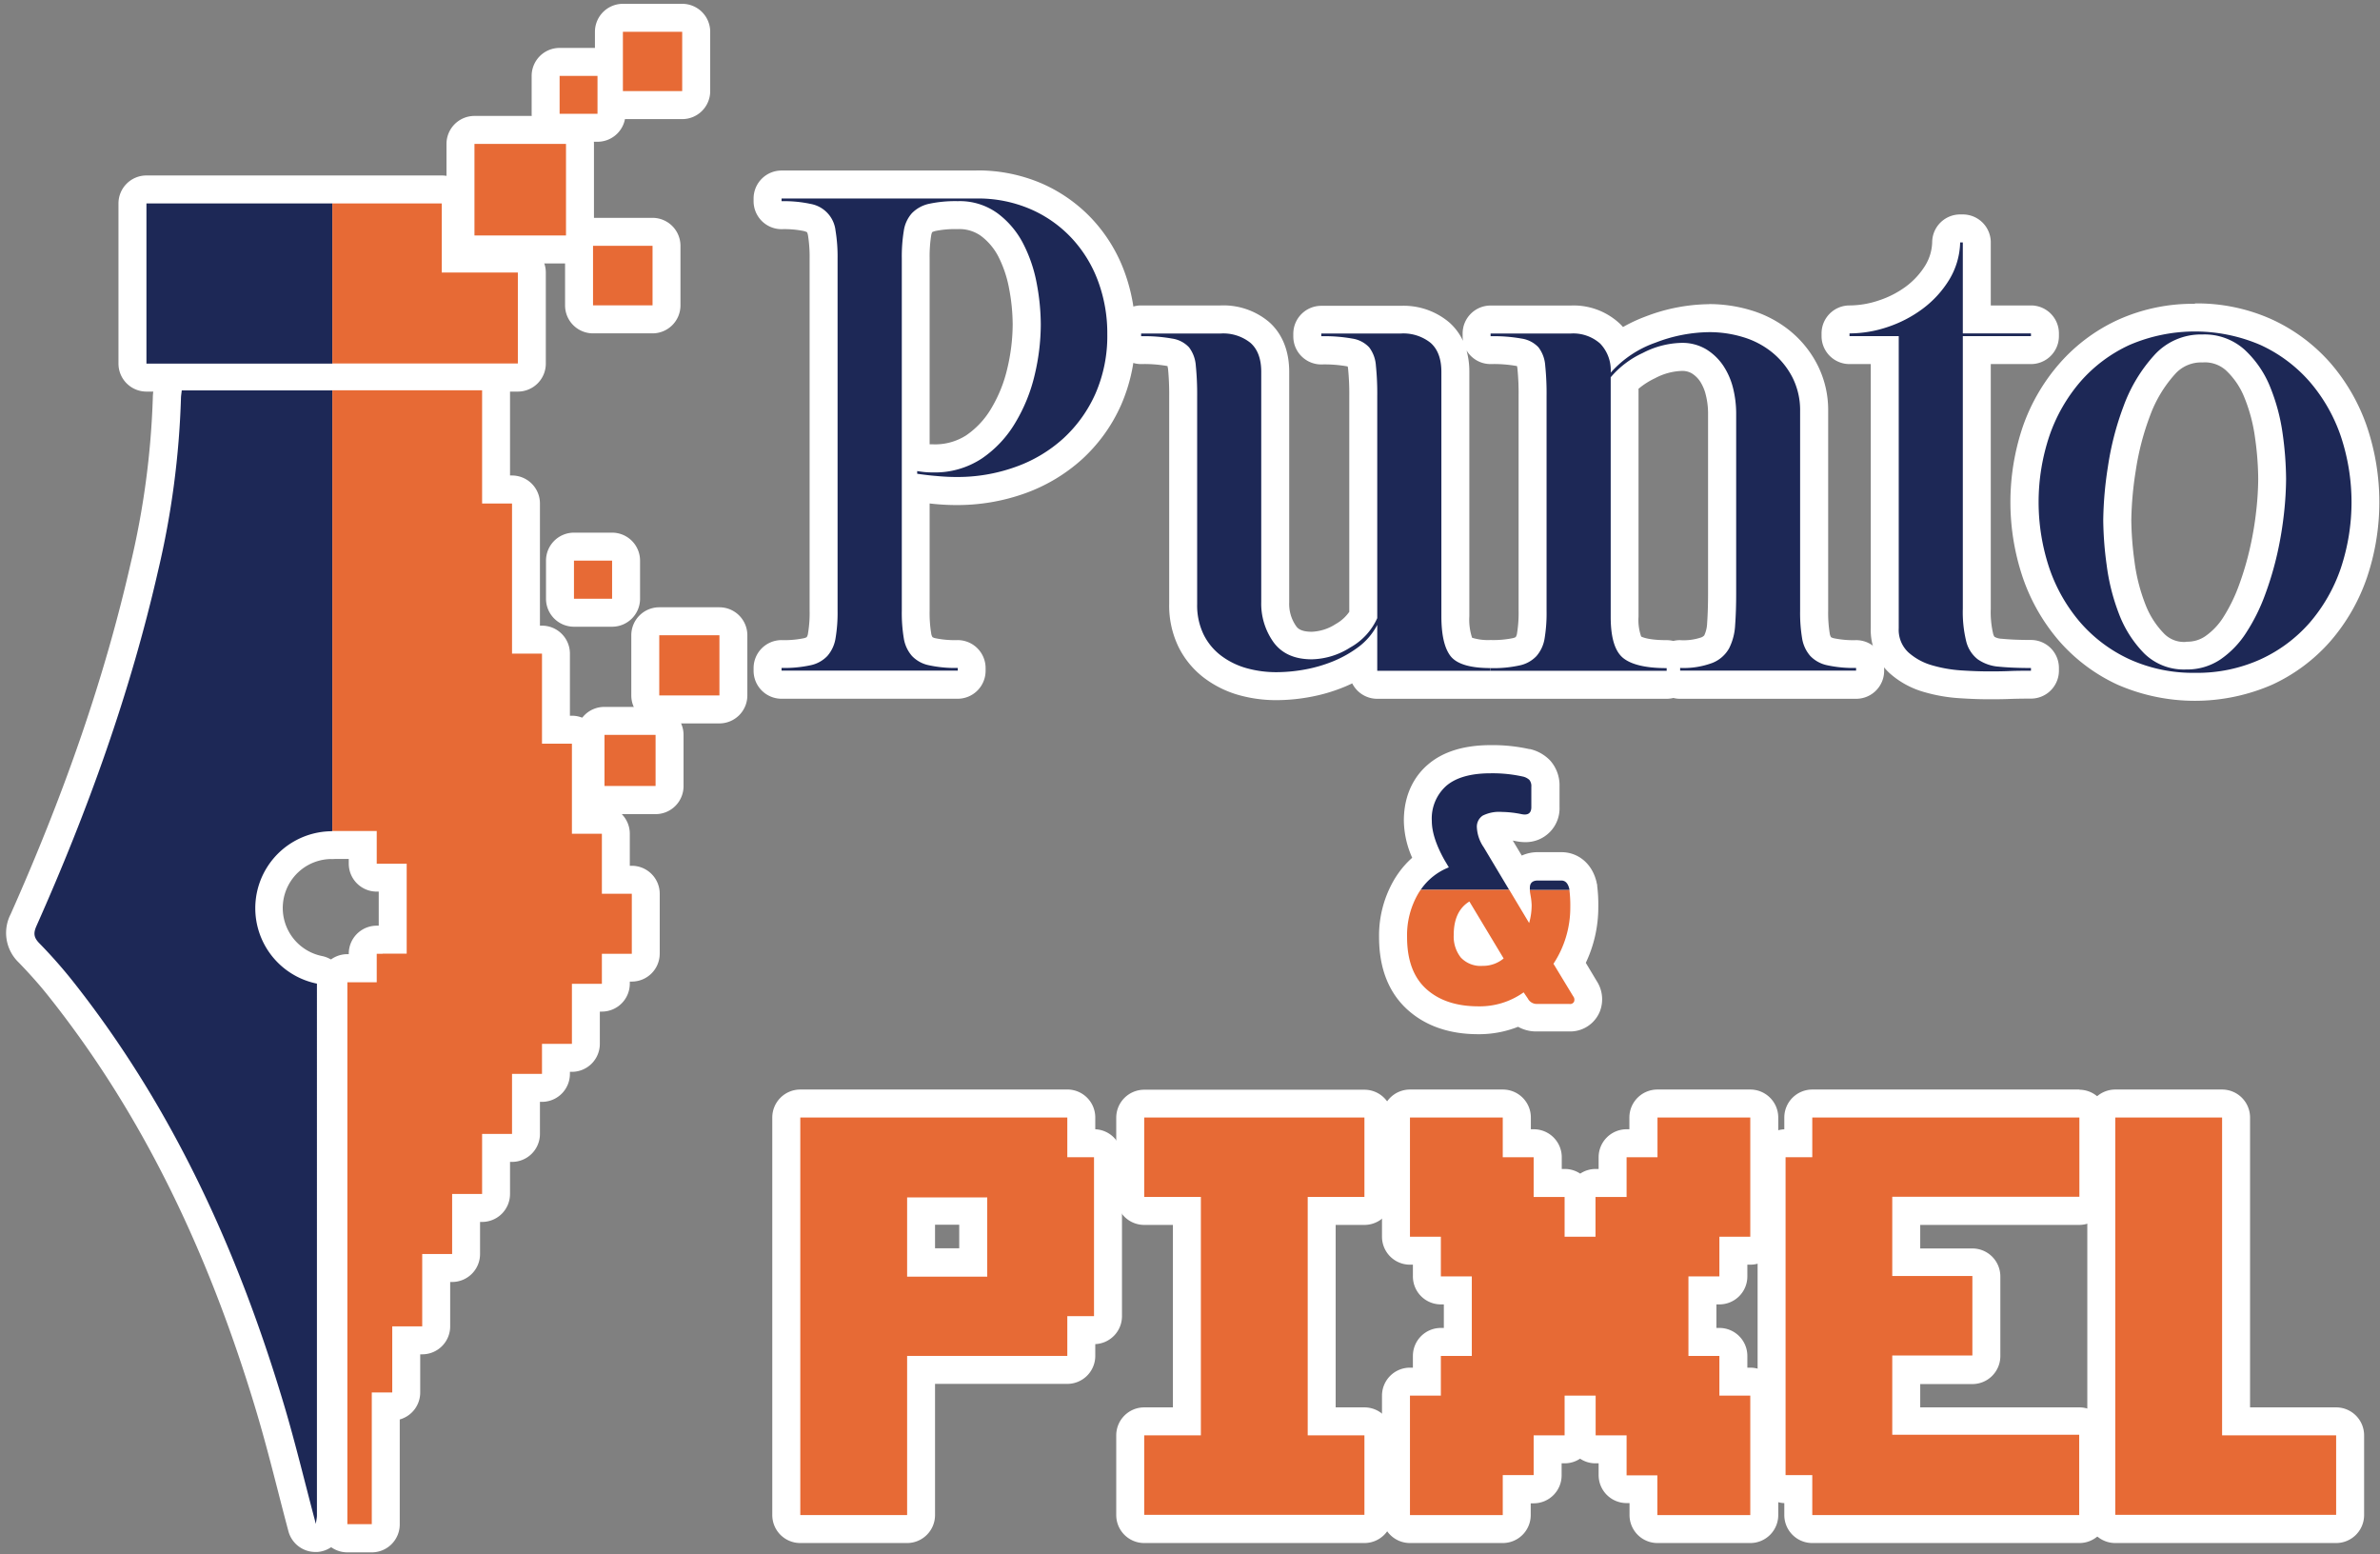 <svg xmlns="http://www.w3.org/2000/svg" viewBox="0 0 510.65 333.39"><rect x="0" y="0" width="510.65" height="333.39" fill="#808080" stroke="none"/><defs><style>.cls-1{fill:#fff;}.cls-2{fill:#1d2856;}.cls-3{fill:#e76a35;}.cls-4{fill:none;}</style></defs><title>Logo</title><g id="Capa_4" data-name="Capa 4"><path class="cls-1" d="M67.71,329.91a3,3,0,0,1-2.89-2.23c-.76-2.83-1.48-5.62-2.19-8.39-1.54-6-3-11.62-4.68-17.26-10.74-35.93-25.42-65.32-44.86-89.84a102.71,102.71,0,0,0-6.88-7.82,5.8,5.8,0,0,1-1.15-7.05C17,170.51,25.46,145.76,31,121.66a180.77,180.77,0,0,0,4.82-36.37A12.67,12.67,0,0,1,35.9,84c0-.17.05-.36.07-.56a3,3,0,0,1,3-2.67H71.31a3,3,0,0,1,3,3v94.53a3,3,0,0,1-3,3h-.16A13.51,13.51,0,0,0,68.54,208,3,3,0,0,1,71,211q0,41.14,0,82.28v31.88a9.62,9.62,0,0,1-.15,1.46c0,.2-.07.44-.11.73a3,3,0,0,1-2.78,2.59Z"/><path class="cls-1" d="M71.31,83.74v94.53h-.1A16.51,16.51,0,0,0,68,211q0,57.09,0,114.16c0,.46-.12.91-.23,1.79-2.37-8.88-4.39-17.38-6.89-25.74-9.85-32.91-23.9-63.75-45.39-90.85a105.71,105.71,0,0,0-7.08-8c-1.22-1.26-1.25-2.2-.56-3.74,11-24.62,20.08-49.89,26.09-76.22a184.84,184.84,0,0,0,4.89-37c0-.47.1-.94.17-1.61H71.31m0-6H39a6,6,0,0,0-6,5.33c0,.19,0,.35-.06.5a12.12,12.12,0,0,0-.15,1.65A177.68,177.68,0,0,1,28,121c-5.46,23.92-13.87,48.49-25.72,75.11a8.78,8.78,0,0,0,1.74,10.36c2.4,2.48,4.65,5,6.68,7.59,19.2,24.22,33.7,53.28,44.34,88.84,1.67,5.59,3.12,11.2,4.65,17.15.7,2.74,1.43,5.57,2.19,8.41a6,6,0,0,0,5.79,4.46h.39a6,6,0,0,0,5.56-5.2c0-.25.07-.47.1-.65a11.23,11.23,0,0,0,.19-1.93V292.45q0-40.74,0-81.49a6,6,0,0,0-4.82-5.88,10.51,10.51,0,0,1,2-20.81h.22a6,6,0,0,0,6-6V83.74a6,6,0,0,0-6-6Z"/><path class="cls-1" d="M74.53,330a3,3,0,0,1-3-3V210.71a3,3,0,0,1,3-3h3.3V204.6a3,3,0,0,1,3-3h.84l.42,0h2.17V188.29H80.83a3,3,0,0,1-3-3v-4H71.31a3,3,0,0,1-3-3V83.72a3,3,0,0,1,3-3h32.13a3,3,0,0,1,3,3V105h3.42a3,3,0,0,1,3,3v29.2h3.43a3,3,0,0,1,3,3v16.32h3.42a3,3,0,0,1,3,3v16.32h3.43a3,3,0,0,1,3,3v9.87h3.42a3,3,0,0,1,3,3V204.6a3,3,0,0,1-3,3h-3.42V211a3,3,0,0,1-3,3h-3.43v9.88a3,3,0,0,1-3,3h-3.42v3.44a3,3,0,0,1-3,3h-3.43v9.88a3,3,0,0,1-3,3h-3.42v9.88a3,3,0,0,1-3,3H100V269a3,3,0,0,1-3,3H93.59v12.52a3,3,0,0,1-3,3H87.16V298.7a3,3,0,0,1-3,3H82.77V327a3,3,0,0,1-3,3Z"/><path class="cls-1" d="M103.44,83.72V108h6.42v32.2h6.43v19.32h6.42v19.32h6.43v12.87h6.42V204.6h-6.42V211h-6.43v12.88h-6.42v6.44h-6.43v12.88h-6.42v12.88H97V269H90.59v15.52H84.16v14.19H79.77V327H74.53V210.71h6.3V204.6h1.26v0h5.17V185.29H80.83v-4.55h0v-2.48H71.31V83.72h32.13m0-6H71.31a6,6,0,0,0-6,6v94.54a6,6,0,0,0,6,6h3.52v1a6,6,0,0,0,6,6h.43v7.31h-.43a6,6,0,0,0-6,6v.11h-.3a6,6,0,0,0-6,6V327a6,6,0,0,0,6,6h5.24a6,6,0,0,0,6-6V304.49a6,6,0,0,0,4.39-5.78v-8.19h.43a6,6,0,0,0,6-6V275H97a6,6,0,0,0,6-6v-6.88h.43a6,6,0,0,0,6-6v-6.88h.42a6,6,0,0,0,6-6v-6.88h.43a6,6,0,0,0,6-6v-.44h.42a6,6,0,0,0,6-6V217h.43a6,6,0,0,0,6-6v-.44h.42a6,6,0,0,0,6-6V191.72a6,6,0,0,0-6-6h-.42v-6.87a6,6,0,0,0-6-6h-.43V159.53a6,6,0,0,0-6-6h-.42V140.21a6,6,0,0,0-6-6h-.43V108a6,6,0,0,0-6-6h-.42V83.72a6,6,0,0,0-6-6Z"/><path class="cls-1" d="M71.31,81H31.42a3,3,0,0,1-3-3V43.64a3,3,0,0,1,3-3H94.78a3,3,0,0,1,3,3V55.46h13.33a3,3,0,0,1,3,3V78a3,3,0,0,1-3,3Z"/><path class="cls-1" d="M94.78,43.64V58.46h16.33V78H31.42V43.64H94.78m0-6H31.42a6,6,0,0,0-6,6V78a6,6,0,0,0,6,6h79.69a6,6,0,0,0,6-6V58.46a6,6,0,0,0-6-6H100.78V43.64a6,6,0,0,0-6-6Z"/><rect class="cls-1" x="98.8" y="27.87" width="25.64" height="25.64" rx="3"/><path class="cls-1" d="M121.44,30.87V50.51H101.8V30.87h19.64m0-6H101.8a6,6,0,0,0-6,6V50.51a6,6,0,0,0,6,6h19.64a6,6,0,0,0,6-6V30.87a6,6,0,0,0-6-6Z"/><rect class="cls-1" x="124.24" y="49.73" width="18.77" height="18.77" rx="3"/><path class="cls-1" d="M140,52.73V65.51H127.24V52.73H140m0-6H127.24a6,6,0,0,0-6,6V65.51a6,6,0,0,0,6,6H140a6,6,0,0,0,6-6V52.73a6,6,0,0,0-6-6Z"/><rect class="cls-1" x="126.7" y="154.64" width="16.96" height="16.96" rx="3"/><path class="cls-1" d="M140.66,157.64v11h-11v-11h11m0-6h-11a6,6,0,0,0-6,6v11a6,6,0,0,0,6,6h11a6,6,0,0,0,6-6v-11a6,6,0,0,0-6-6Z"/><rect class="cls-1" x="138.45" y="133.27" width="18.91" height="18.91" rx="3"/><path class="cls-1" d="M154.35,136.27v12.91h-12.9V136.27h12.9m0-6h-12.9a6,6,0,0,0-6,6v12.91a6,6,0,0,0,6,6h12.9a6,6,0,0,0,6-6V136.27a6,6,0,0,0-6-6Z"/><rect class="cls-1" x="120.15" y="117.26" width="14.18" height="14.18" rx="3"/><path class="cls-1" d="M131.33,120.26v8.18h-8.18v-8.18h8.18m0-6h-8.18a6,6,0,0,0-6,6v8.18a6,6,0,0,0,6,6h8.18a6,6,0,0,0,6-6v-8.18a6,6,0,0,0-6-6Z"/><rect class="cls-1" x="130.65" y="3.82" width="18.72" height="18.72" rx="3"/><path class="cls-1" d="M146.38,6.82V19.55H133.65V6.82h12.73m0-6H133.65a6,6,0,0,0-6,6V19.55a6,6,0,0,0,6,6h12.73a6,6,0,0,0,6-6V6.82a6,6,0,0,0-6-6Z"/><rect class="cls-1" x="117.07" y="13.28" width="14.13" height="14.13" rx="3"/><path class="cls-1" d="M128.2,16.28v8.13h-8.13V16.28h8.13m0-6h-8.13a6,6,0,0,0-6,6v8.13a6,6,0,0,0,6,6h8.13a6,6,0,0,0,6-6V16.28a6,6,0,0,0-6-6Z"/><path class="cls-1" d="M317.16,218.89c-5.45,0-9.88-1.51-13.17-4.51s-5.1-7.55-5.1-13.34a20.77,20.77,0,0,1,2.83-10.91c.2-.32.41-.64.63-.95a16.17,16.17,0,0,1,4.37-4.32,19.34,19.34,0,0,1-2.51-8.76,12.27,12.27,0,0,1,4.21-9.85c2.64-2.24,6.49-3.37,11.43-3.37a33.14,33.14,0,0,1,7.54.77,6,6,0,0,1,3,1.61,5,5,0,0,1,1.21,3.52v4.35a4.31,4.31,0,0,1-4.41,4.6,7,7,0,0,1-1.25-.13,18.86,18.86,0,0,0-3.7-.43,7.38,7.38,0,0,0-2.31.26.41.41,0,0,0,0,.12,5.24,5.24,0,0,0,1,2.61l4.84,8.06a4.56,4.56,0,0,1,4.21-2.34h5c.87,0,3.77.3,4.65,4.13a1.29,1.29,0,0,1,0,.19l0,.24a29.3,29.3,0,0,1,.22,4.12,24.94,24.94,0,0,1-3.11,12.18l3.21,5.35a4.14,4.14,0,0,1,.45,3.85,3.88,3.88,0,0,1-3.76,2.4h-7a5,5,0,0,1-3.63-1.5A19.5,19.5,0,0,1,317.16,218.89Z"/><path class="cls-1" d="M319.85,165.88a29.79,29.79,0,0,1,6.84.69,3,3,0,0,1,1.45.73,2.13,2.13,0,0,1,.42,1.48v4.35c0,1.07-.47,1.6-1.41,1.6a3.47,3.47,0,0,1-.67-.08,22.28,22.28,0,0,0-4.28-.48,7.85,7.85,0,0,0-4.07.79,2.84,2.84,0,0,0-1.25,2.59,8.18,8.18,0,0,0,1.47,4.21l5.47,9.13,4.27,7.13a14.18,14.18,0,0,0,.54-3.77,12.89,12.89,0,0,0-.21-2c-.09-.55-.15-1-.18-1.34a4.54,4.54,0,0,1,0-.47c0-1,.58-1.54,1.73-1.54h5c.88,0,1.45.6,1.73,1.8a1.36,1.36,0,0,1,0,.21,27.23,27.23,0,0,1,.19,3.67,21.89,21.89,0,0,1-3.61,12.18l4.16,6.94a1.19,1.19,0,0,1,.21,1.14.92.92,0,0,1-1,.52h-7a2.14,2.14,0,0,1-1.93-1.17l-.9-1.32a16.2,16.2,0,0,1-9.74,3q-7.05,0-11.16-3.73T301.89,201a17.7,17.7,0,0,1,2.4-9.35c.17-.28.34-.54.52-.8a13.13,13.13,0,0,1,6.05-4.83l-.95-1.6q-2.7-4.83-2.7-8.36a9.36,9.36,0,0,1,3.14-7.56q3.15-2.65,9.5-2.66m0-6c-5.67,0-10.17,1.37-13.37,4.08-2.4,2-5.27,5.79-5.27,12.14A20.1,20.1,0,0,0,303,184a19.38,19.38,0,0,0-3.1,3.51c-.2.29-.46.68-.72,1.11A23.71,23.71,0,0,0,295.89,201c0,6.67,2.05,11.91,6.08,15.57,3.87,3.51,9,5.28,15.19,5.28a22.86,22.86,0,0,0,8.56-1.59,8,8,0,0,0,4,1h7a6.87,6.87,0,0,0,6.54-4.28,7.18,7.18,0,0,0-.68-6.55l-2.33-3.89a27.84,27.84,0,0,0,2.68-12.06,32.72,32.72,0,0,0-.24-4.47c0-.15,0-.28-.05-.39s-.05-.24-.08-.36c-.9-3.92-3.87-6.46-7.57-6.46h-5a8.33,8.33,0,0,0-3.48.73l-1.93-3.22.78.15a9.91,9.91,0,0,0,1.84.19,7.26,7.26,0,0,0,7.41-7.6v-4.35a8,8,0,0,0-2-5.55,8.72,8.72,0,0,0-4.32-2.46l-.16,0a36.28,36.28,0,0,0-8.23-.85Z"/><path class="cls-1" d="M167.69,146.9a3,3,0,0,1-3-3v-.58a3,3,0,0,1,3-3,24.28,24.28,0,0,0,5.5-.49,4.07,4.07,0,0,0,2.11-1.12,4.62,4.62,0,0,0,1-2.31,29.94,29.94,0,0,0,.39-5.39V55.45a31.32,31.32,0,0,0-.39-5.47,4.28,4.28,0,0,0-1-2.23,4.36,4.36,0,0,0-2.16-1.11,24.41,24.41,0,0,0-5.5-.49,3,3,0,0,1-3-3v-.58a3,3,0,0,1,3-3h41.83a31.51,31.51,0,0,1,12.71,2.5A29.57,29.57,0,0,1,232,48.91a30.63,30.63,0,0,1,6.34,10.26,35.07,35.07,0,0,1,2.23,12.5,34,34,0,0,1-2.8,14,31.85,31.85,0,0,1-7.59,10.61A33.55,33.55,0,0,1,219,103a40,40,0,0,1-13.77,2.35,43.58,43.58,0,0,1-4.49-.23c-1.49-.15-2.91-.32-4.23-.51V131a31,31,0,0,0,.38,5.39,4.63,4.63,0,0,0,1,2.3,4,4,0,0,0,2.11,1.13,24.28,24.28,0,0,0,5.5.49,3,3,0,0,1,3,3v.58a3,3,0,0,1-3,3Zm29.1-48.85a2.89,2.89,0,0,1,.5,0c.49.09,1,.15,1.43.19s.89.06,1.4.06A15.27,15.27,0,0,0,209,95.9a21.38,21.38,0,0,0,6.28-6.74,32.35,32.35,0,0,0,3.78-9.42,44.64,44.64,0,0,0,1.23-10.1,45.49,45.49,0,0,0-.82-8.28,27.93,27.93,0,0,0-2.61-7.71,15.72,15.72,0,0,0-4.64-5.49,10.82,10.82,0,0,0-6.74-2,24.41,24.41,0,0,0-5.5.49,4.44,4.44,0,0,0-2.17,1.11,4.36,4.36,0,0,0-1,2.23,32.48,32.48,0,0,0-.38,5.47V98.07Z"/><path class="cls-1" d="M209.52,42.57A28.38,28.38,0,0,1,221,44.82,26.47,26.47,0,0,1,229.86,51a27.42,27.42,0,0,1,5.72,9.26,32.06,32.06,0,0,1,2,11.44,30.8,30.8,0,0,1-2.54,12.74A29,29,0,0,1,228.2,94a30.35,30.35,0,0,1-10.28,6.15,36.74,36.74,0,0,1-12.74,2.17q-2,0-4.2-.21c-1.44-.15-2.84-.32-4.19-.51v-.58c.58.1,1.13.17,1.66.22s1.09.07,1.67.07a18.26,18.26,0,0,0,10.56-3,24.08,24.08,0,0,0,7.17-7.67A35.55,35.55,0,0,0,222,80.42a47.22,47.22,0,0,0,1.31-10.78,47.88,47.88,0,0,0-.87-8.83,30.85,30.85,0,0,0-2.9-8.54,18.83,18.83,0,0,0-5.5-6.51,13.79,13.79,0,0,0-8.54-2.61,27,27,0,0,0-6.22.58,7.34,7.34,0,0,0-3.62,2,7.24,7.24,0,0,0-1.74,3.77,34.44,34.44,0,0,0-.43,6V131a33.19,33.19,0,0,0,.43,5.94,7.56,7.56,0,0,0,1.74,3.76,7,7,0,0,0,3.62,2,26.42,26.42,0,0,0,6.22.58v.58H167.69v-.58a26.51,26.51,0,0,0,6.23-.58,7,7,0,0,0,3.61-2,7.56,7.56,0,0,0,1.74-3.76,33.07,33.07,0,0,0,.44-5.94V55.46a34.32,34.32,0,0,0-.44-6,6.53,6.53,0,0,0-5.35-5.72,27.06,27.06,0,0,0-6.23-.58v-.58h41.83m0-6H167.69a6,6,0,0,0-6,6v.58a6,6,0,0,0,6,6,20.78,20.78,0,0,1,4.77.4,2.83,2.83,0,0,1,.7.26,3,3,0,0,1,.21.71,29.25,29.25,0,0,1,.34,4.94V131a25.82,25.82,0,0,1-.34,4.83,1.82,1.82,0,0,1-.29.85h0a2.17,2.17,0,0,1-.62.23,20.78,20.78,0,0,1-4.77.4,6,6,0,0,0-6,6v.58a6,6,0,0,0,6,6h37.78a6,6,0,0,0,6-6v-.58a6,6,0,0,0-6-6,20.59,20.59,0,0,1-4.76-.4,2,2,0,0,1-.64-.24h0a2.1,2.1,0,0,1-.28-.84,27.1,27.1,0,0,1-.33-4.83V108l.93.1c1.64.16,3.25.24,4.79.24a43,43,0,0,0,14.8-2.53,36.67,36.67,0,0,0,12.27-7.37,35,35,0,0,0,8.3-11.59,36.9,36.9,0,0,0,3.06-15.19,38.26,38.26,0,0,0-2.42-13.56,33.45,33.45,0,0,0-7-11.26,32.83,32.83,0,0,0-10.78-7.53,34.65,34.65,0,0,0-13.92-2.75ZM200,49.8a3.22,3.22,0,0,1,.7-.25,20.78,20.78,0,0,1,4.77-.4,7.94,7.94,0,0,1,4.94,1.41A13,13,0,0,1,214.19,55a25.19,25.19,0,0,1,2.32,6.89,42,42,0,0,1,.77,7.72,41.56,41.56,0,0,1-1.15,9.42,29.64,29.64,0,0,1-3.43,8.55,18.16,18.16,0,0,1-5.4,5.81,12.36,12.36,0,0,1-7.18,1.92h-.66V55.46a29.41,29.41,0,0,1,.33-4.94,2.94,2.94,0,0,1,.21-.72Z"/><path class="cls-1" d="M273.94,147.19a26.41,26.41,0,0,1-7.34-1,19.28,19.28,0,0,1-6.42-3.17,15.9,15.9,0,0,1-4.63-5.61,17.39,17.39,0,0,1-1.69-7.85V85a57.77,57.77,0,0,0-.27-6.24,4.4,4.4,0,0,0-.77-2.32,3.54,3.54,0,0,0-1.93-.87,31.37,31.37,0,0,0-6-.45,3,3,0,0,1-3-3v-.58a3,3,0,0,1,3-3h17.08a12.28,12.28,0,0,1,8.35,2.77c2.21,1.94,3.34,4.8,3.34,8.48v49.36a11.18,11.18,0,0,0,2.08,6.9c.77,1,2.2,2.41,5.77,2.41a13,13,0,0,0,6.7-2.11A10.89,10.89,0,0,0,292.5,132V85a57.51,57.51,0,0,0-.27-6.24,4.34,4.34,0,0,0-.76-2.32,3.54,3.54,0,0,0-1.93-.87,31.37,31.37,0,0,0-6.05-.45,3,3,0,0,1-3-3v-.58a3,3,0,0,1,3-3h17.08a12.26,12.26,0,0,1,8.34,2.77c2.22,1.94,3.35,4.8,3.35,8.48v52.4c0,4.38.85,6.1,1.36,6.74.27.33,1.49,1.41,6.2,1.41a24.28,24.28,0,0,0,5.5-.49,4.16,4.16,0,0,0,2.11-1.12,4.66,4.66,0,0,0,1-2.31,30.08,30.08,0,0,0,.38-5.39V85a57.77,57.77,0,0,0-.27-6.24,4.34,4.34,0,0,0-.76-2.32,3.54,3.54,0,0,0-1.93-.87,31.37,31.37,0,0,0-6.05-.45,3,3,0,0,1-3-3v-.58a3,3,0,0,1,3-3h17.23a11.6,11.6,0,0,1,8.38,3,9.54,9.54,0,0,1,2,2.7,28.24,28.24,0,0,1,6.77-3.57,35.88,35.88,0,0,1,12.56-2.44,27.92,27.92,0,0,1,8.19,1.22,21.35,21.35,0,0,1,7.23,3.79,19.78,19.78,0,0,1,5.11,6.3,18.33,18.33,0,0,1,2,8.63V131a30.83,30.83,0,0,0,.38,5.38,4.67,4.67,0,0,0,1,2.31,4.09,4.09,0,0,0,2.11,1.13,24.28,24.28,0,0,0,5.5.49,3,3,0,0,1,3,3v.58a3,3,0,0,1-3,3H360.49a3.05,3.05,0,0,1-1.44-.37,3.09,3.09,0,0,1-1.45.37H295.5a3,3,0,0,1-3-3v-2.16a28.17,28.17,0,0,1-5.18,2.83,33.29,33.29,0,0,1-6.77,2A37,37,0,0,1,273.94,147.19Zm74.65-14.87c0,4.72,1.09,6.11,1.56,6.5.69.56,2.58,1.5,7.45,1.5a3,3,0,0,1,1.45.37,2.94,2.94,0,0,1,1.44-.37,14.62,14.62,0,0,0,5.74-.83,4.18,4.18,0,0,0,2.11-1.78,9.44,9.44,0,0,0,1-3.8c.14-1.91.21-4.1.21-6.51V88.6a19.25,19.25,0,0,0-.57-4.57,12.2,12.2,0,0,0-1.68-3.9,8.85,8.85,0,0,0-2.76-2.65,6.92,6.92,0,0,0-3.72-.93,16.11,16.11,0,0,0-7,1.86,18.2,18.2,0,0,0-5.2,3.65Z"/><path class="cls-1" d="M366.72,71.23A24.66,24.66,0,0,1,374,72.32a18.12,18.12,0,0,1,6.22,3.26,16.88,16.88,0,0,1,4.35,5.35,15.54,15.54,0,0,1,1.66,7.24V131a33.19,33.19,0,0,0,.43,5.94,7.56,7.56,0,0,0,1.74,3.76,7,7,0,0,0,3.62,2,26.42,26.42,0,0,0,6.22.58v.58H360.49v-.58a17.61,17.61,0,0,0,6.95-1.09,7.11,7.11,0,0,0,3.55-3.11,12.39,12.39,0,0,0,1.3-5q.22-3,.22-6.73V88.6a22.56,22.56,0,0,0-.65-5.28,15.42,15.42,0,0,0-2.1-4.85,11.91,11.91,0,0,0-3.69-3.55,10,10,0,0,0-5.29-1.37,18.89,18.89,0,0,0-8.32,2.17,19.93,19.93,0,0,0-6.87,5.21v51.39q0,6.66,2.67,8.83c1.79,1.44,4.9,2.17,9.34,2.17v.58H295.5v-9.85a14,14,0,0,1-3.9,4.64,24.62,24.62,0,0,1-5.43,3.11,30.29,30.29,0,0,1-6.16,1.81,34.45,34.45,0,0,1-6.07.58,23.62,23.62,0,0,1-6.52-.87,16.42,16.42,0,0,1-5.43-2.68,12.77,12.77,0,0,1-3.76-4.56,14.34,14.34,0,0,1-1.37-6.51V85a61,61,0,0,0-.29-6.58,7.32,7.32,0,0,0-1.45-3.91,6.18,6.18,0,0,0-3.62-1.88,34.3,34.3,0,0,0-6.66-.51v-.58h17.08a9.35,9.35,0,0,1,6.37,2c1.54,1.35,2.32,3.43,2.32,6.22v49.36a14.23,14.23,0,0,0,2.67,8.69c1.79,2.41,4.51,3.62,8.18,3.62a15.92,15.92,0,0,0,8.25-2.54,13.54,13.54,0,0,0,5.79-6.29V85a58.47,58.47,0,0,0-.29-6.58,7.23,7.23,0,0,0-1.44-3.91,6.21,6.21,0,0,0-3.62-1.88,34.3,34.3,0,0,0-6.66-.51v-.58h17.08a9.37,9.37,0,0,1,6.37,2c1.54,1.35,2.32,3.43,2.32,6.22v52.4q0,6.09,2,8.62c1.35,1.68,4.2,2.53,8.54,2.53a26.36,26.36,0,0,0,6.22-.58,6.92,6.92,0,0,0,3.62-2A7.56,7.56,0,0,0,331.4,137a33.19,33.19,0,0,0,.43-5.94V85a58.47,58.47,0,0,0-.29-6.58,7.23,7.23,0,0,0-1.44-3.91,6.21,6.21,0,0,0-3.62-1.88,34.3,34.3,0,0,0-6.66-.51v-.58h17.23a8.71,8.71,0,0,1,6.29,2.17,8.27,8.27,0,0,1,2.25,6.23,23,23,0,0,1,9.62-6.44,32.76,32.76,0,0,1,11.51-2.25m0-6a39,39,0,0,0-13.61,2.63,33.64,33.64,0,0,0-4.88,2.27q-.36-.41-.72-.75a14.49,14.49,0,0,0-10.46-3.86H319.82a6,6,0,0,0-6,6v.58a6.27,6.27,0,0,0,.08,1,12,12,0,0,0-3-4,15.14,15.14,0,0,0-10.32-3.52H283.49a6,6,0,0,0-6,6v.58a6,6,0,0,0,6,6,27.73,27.73,0,0,1,5.45.39,1,1,0,0,1,.22.05,3.74,3.74,0,0,1,.09.54,54,54,0,0,1,.25,5.9v46.18a8.65,8.65,0,0,1-2.89,2.61,10.2,10.2,0,0,1-5.15,1.67c-2.47,0-3.09-.83-3.35-1.19a8.29,8.29,0,0,1-1.5-5.12V79.77c0-5.71-2.37-9-4.36-10.73a15.17,15.17,0,0,0-10.33-3.52H244.84a6,6,0,0,0-6,6v.58a6,6,0,0,0,6,6,27.73,27.73,0,0,1,5.45.39l.23.05q0,.19.09.54a56.75,56.75,0,0,1,.25,5.9v44.59a20.28,20.28,0,0,0,2,9.2,18.81,18.81,0,0,0,5.5,6.65,22.5,22.5,0,0,0,7.4,3.67,29.75,29.75,0,0,0,8.17,1.1,40,40,0,0,0,7.14-.68,36.45,36.45,0,0,0,7.39-2.17c.56-.23,1.12-.48,1.67-.75a6,6,0,0,0,5.36,3.31h62.1a5.82,5.82,0,0,0,1.45-.18,5.74,5.74,0,0,0,1.44.18h37.78a6,6,0,0,0,6-6v-.58a6,6,0,0,0-6-6,20.66,20.66,0,0,1-4.76-.4,2.17,2.17,0,0,1-.64-.24h0a2.08,2.08,0,0,1-.28-.83,27.34,27.34,0,0,1-.33-4.84V88.17a21.35,21.35,0,0,0-2.35-10A22.73,22.73,0,0,0,384,70.92a24.35,24.35,0,0,0-8.24-4.34,31.18,31.18,0,0,0-9.07-1.35Zm-50.85,71.61a12.27,12.27,0,0,1-.61-4.67V79.77a17,17,0,0,0-.6-4.6,6,6,0,0,0,5.16,2.93,27.73,27.73,0,0,1,5.45.39,1,1,0,0,1,.22.05,3.74,3.74,0,0,1,.09.54,54.08,54.08,0,0,1,.25,5.9v46a27.19,27.19,0,0,1-.33,4.83,2,2,0,0,1-.29.85h0a2.17,2.17,0,0,1-.62.23,20.78,20.78,0,0,1-4.77.4,11.48,11.48,0,0,1-3.95-.48Zm35.72-53.49a16.53,16.53,0,0,1,3.52-2.24,13.08,13.08,0,0,1,5.67-1.56,4.11,4.11,0,0,1,2.16.49,5.91,5.91,0,0,1,1.83,1.76A9.27,9.27,0,0,1,366,84.74a16.31,16.31,0,0,1,.48,3.86v38.8c0,2.34-.07,4.46-.2,6.29a6.77,6.77,0,0,1-.61,2.6,1.65,1.65,0,0,1-.68.45,11.77,11.77,0,0,1-4.53.58,6.24,6.24,0,0,0-1.44.17,6.32,6.32,0,0,0-1.45-.17c-3.62,0-5.05-.57-5.44-.77a10.53,10.53,0,0,1-.57-4.23v-49Z"/><path class="cls-1" d="M426.5,147c-1.7,0-3.69-.07-5.92-.22a31.85,31.85,0,0,1-6.86-1.2,15.92,15.92,0,0,1-6.23-3.4,9.63,9.63,0,0,1-3.1-7.44V75.1h-7.56a3,3,0,0,1-3-3v-.58a3,3,0,0,1,3-3,22.86,22.86,0,0,0,7.23-1.22,23.71,23.71,0,0,0,6.68-3.47,19.25,19.25,0,0,0,4.89-5.32,13.08,13.08,0,0,0,1.94-6.63,3,3,0,0,1,3-2.9h.57a3,3,0,0,1,3,3V68.52h11.62a3,3,0,0,1,3,3v.58a3,3,0,0,1-3,3H424.14v55.48a24,24,0,0,0,.61,6.19,4.07,4.07,0,0,0,1.38,2.27,6.1,6.1,0,0,0,3.06,1,63.36,63.36,0,0,0,6.57.28,3,3,0,0,1,3,3v.58a3,3,0,0,1-3,3c-1.55,0-3.08,0-4.53.07C429.63,147,428,147,426.5,147Z"/><path class="cls-1" d="M421.14,52V71.52h14.62v.58H421.14v58.48a26.36,26.36,0,0,0,.73,7,7,7,0,0,0,2.46,3.84,9,9,0,0,0,4.56,1.59q2.82.28,6.87.29v.58c-1.54,0-3.08,0-4.63.07s-3.09.07-4.63.07-3.55-.07-5.72-.21a29.21,29.21,0,0,1-6.22-1.09,13,13,0,0,1-5.07-2.75,6.63,6.63,0,0,1-2.1-5.21V72.1H396.83v-.58A25.71,25.71,0,0,0,405,70.15a26.64,26.64,0,0,0,7.52-3.91,22.25,22.25,0,0,0,5.65-6.15A16.19,16.19,0,0,0,420.57,52h.57m0-6h-.57a6,6,0,0,0-6,5.81,10.1,10.1,0,0,1-1.49,5.14,16.27,16.27,0,0,1-4.13,4.5,20.5,20.5,0,0,1-5.84,3,19.82,19.82,0,0,1-6.28,1.07,6,6,0,0,0-6,6v.58a6,6,0,0,0,6,6h4.56v56.68a12.5,12.5,0,0,0,4.1,9.68,18.82,18.82,0,0,0,7.38,4,34.8,34.8,0,0,0,7.51,1.31c2.3.15,4.35.23,6.12.23,1.57,0,3.19,0,4.82-.07,1.43-.05,2.92-.07,4.44-.07a6,6,0,0,0,6-6v-.58a6,6,0,0,0-6-6c-2.5,0-4.6-.09-6.25-.26a3.33,3.33,0,0,1-1.58-.42h0a2,2,0,0,1-.29-.68,20.32,20.32,0,0,1-.5-5.38V78.1h8.62a6,6,0,0,0,6-6v-.58a6,6,0,0,0-6-6h-8.62V52a6,6,0,0,0-6-6Z"/><path class="cls-1" d="M470.94,147.33a36.14,36.14,0,0,1-15.31-3.17,34.52,34.52,0,0,1-11.56-8.64,38.23,38.23,0,0,1-7.23-12.64,47.64,47.64,0,0,1,0-30.34,38.23,38.23,0,0,1,7.23-12.64,34.52,34.52,0,0,1,11.56-8.64,38.53,38.53,0,0,1,30.61,0,34.59,34.59,0,0,1,11.57,8.64A38.38,38.38,0,0,1,505,92.54a47.64,47.64,0,0,1,0,30.34,38.58,38.58,0,0,1-7.23,12.64,34.46,34.46,0,0,1-11.57,8.64A36.06,36.06,0,0,1,470.94,147.33Zm1.59-72.66a10.52,10.52,0,0,0-8.14,3.51A30.26,30.26,0,0,0,458.47,88a60.57,60.57,0,0,0-3.24,12.48,77.28,77.28,0,0,0-1,11,74.12,74.12,0,0,0,.7,9.24,41.7,41.7,0,0,0,2.5,9.86A21.5,21.5,0,0,0,462.2,138a9.19,9.19,0,0,0,6.86,2.6,9.77,9.77,0,0,0,5.69-1.65,17.22,17.22,0,0,0,4.68-4.88,37.93,37.93,0,0,0,3.68-7.44,65.58,65.58,0,0,0,2.56-8.65,73.35,73.35,0,0,0,1.39-8.42,68.37,68.37,0,0,0,.42-6.93,68.5,68.5,0,0,0-.7-9.15,38,38,0,0,0-2.48-9.4,19.2,19.2,0,0,0-4.75-7A9.88,9.88,0,0,0,472.53,74.67Z"/><path class="cls-1" d="M470.94,71.09A32.91,32.91,0,0,1,485,74a31.37,31.37,0,0,1,10.57,7.89,35.43,35.43,0,0,1,6.66,11.65,44.74,44.74,0,0,1,0,28.38,35.43,35.43,0,0,1-6.66,11.65A31.37,31.37,0,0,1,485,141.44a35.55,35.55,0,0,1-28.08,0,31.37,31.37,0,0,1-10.57-7.89,35.43,35.43,0,0,1-6.66-11.65,44.74,44.74,0,0,1,0-28.38,35.43,35.43,0,0,1,6.66-11.65A31.37,31.37,0,0,1,456.9,74a32.91,32.91,0,0,1,14-2.89m-1.88,72.52a12.82,12.82,0,0,0,7.38-2.17,20.2,20.2,0,0,0,5.5-5.72,40.34,40.34,0,0,0,4-8,69.7,69.7,0,0,0,2.68-9,78.3,78.3,0,0,0,1.45-8.76,71.48,71.48,0,0,0,.43-7.24,72.58,72.58,0,0,0-.72-9.55A41.62,41.62,0,0,0,487.08,83a22.15,22.15,0,0,0-5.5-8,12.87,12.87,0,0,0-9.05-3.25,13.47,13.47,0,0,0-10.35,4.48,33.1,33.1,0,0,0-6.51,10.79,62.74,62.74,0,0,0-3.4,13.1,79.49,79.49,0,0,0-1,11.43,74.87,74.87,0,0,0,.73,9.63,44.65,44.65,0,0,0,2.67,10.57,24.44,24.44,0,0,0,5.43,8.46,12.15,12.15,0,0,0,9,3.48m1.88-78.52a39,39,0,0,0-16.57,3.45,37.41,37.41,0,0,0-12.57,9.4A41.16,41.16,0,0,0,434,91.55a50.6,50.6,0,0,0,0,32.32,41.16,41.16,0,0,0,7.8,13.62,37.38,37.38,0,0,0,12.56,9.39,41.52,41.52,0,0,0,33.14,0,37.38,37.38,0,0,0,12.56-9.39,41.33,41.33,0,0,0,7.8-13.62,50.6,50.6,0,0,0,0-32.32,41.33,41.33,0,0,0-7.79-13.61,37.54,37.54,0,0,0-12.57-9.4,39,39,0,0,0-16.57-3.45Zm-1.88,72.52a6,6,0,0,1-4.73-1.72,18.33,18.33,0,0,1-4.09-6.41,38.49,38.49,0,0,1-2.31-9.15,70.26,70.26,0,0,1-.68-8.86,74.32,74.32,0,0,1,.95-10.55,57,57,0,0,1,3.08-11.85,27.28,27.28,0,0,1,5.32-8.86,7.46,7.46,0,0,1,5.93-2.54,6.77,6.77,0,0,1,5,1.67,16.21,16.21,0,0,1,4,5.89,35.32,35.32,0,0,1,2.28,8.67,65.59,65.59,0,0,1,.67,8.74,64.93,64.93,0,0,1-.4,6.62,70,70,0,0,1-1.34,8.08,63.59,63.59,0,0,1-2.44,8.26,34.88,34.88,0,0,1-3.38,6.84,14.11,14.11,0,0,1-3.86,4,6.78,6.78,0,0,1-4,1.13Z"/><path class="cls-1" d="M171.71,328a3,3,0,0,1-3-3V239.72a3,3,0,0,1,3-3H229a3,3,0,0,1,3,3v5.52h2.73a3,3,0,0,1,3,3v34.09a3,3,0,0,1-3,3H232v5.53a3,3,0,0,1-3,3H197.63V325a3,3,0,0,1-3,3Zm37.11-57.14v-11H197.63v11Z"/><path class="cls-1" d="M229,239.72v8.52h5.73v34.09H229v8.53H194.63V325H171.71V239.72H229m-34.38,34.09h17.19V256.76H194.63v17.05M229,233.72h-57.3a6,6,0,0,0-6,6V325a6,6,0,0,0,6,6h22.92a6,6,0,0,0,6-6V296.86H229a6,6,0,0,0,6-6v-2.53a6,6,0,0,0,5.73-6V248.24a6,6,0,0,0-5.73-6v-2.53a6,6,0,0,0-6-6Zm-28.38,29h5.19v5.05h-5.19v-5.05Z"/><path class="cls-1" d="M355.6,328a3,3,0,0,1-3-3v-5.52H349a3,3,0,0,1-3-3v-5.52h-3.64a3,3,0,0,1-3-3v-5.53h-.63v5.53a3,3,0,0,1-3,3h-3.64v5.52a3,3,0,0,1-3,3h-3.63V325a3,3,0,0,1-3,3H302.52a3,3,0,0,1-3-3V299.38a3,3,0,0,1,3-3h3.63v-5.52a3,3,0,0,1,3-3h3.64V276.81h-3.64a3,3,0,0,1-3-3v-5.52h-3.63a3,3,0,0,1-3-3V239.72a3,3,0,0,1,3-3h19.91a3,3,0,0,1,3,3v5.52h3.63a3,3,0,0,1,3,3v5.53h3.64a3,3,0,0,1,3,3v5.52h.63v-5.52a3,3,0,0,1,3-3H346v-5.53a3,3,0,0,1,3-3h3.63v-5.52a3,3,0,0,1,3-3h19.91a3,3,0,0,1,3,3v25.57a3,3,0,0,1-3,3h-3.63v5.52a3,3,0,0,1-3,3h-3.64v11.05h3.64a3,3,0,0,1,3,3v5.52h3.63a3,3,0,0,1,3,3V325a3,3,0,0,1-3,3Z"/><path class="cls-1" d="M375.51,239.72v25.57h-6.63v8.52h-6.64v17.05h6.64v8.52h6.63V325H355.6v-8.52H349V307.9h-6.64v-8.52H335.7v8.52h-6.64v8.53h-6.63V325H302.52V299.38h6.63v-8.52h6.64V273.81h-6.64v-8.52h-6.63V239.72h19.91v8.52h6.63v8.52h6.64v8.53h6.63v-8.53H349v-8.52h6.63v-8.52h19.91m0-6H355.6a6,6,0,0,0-6,6v2.52H349a6,6,0,0,0-6,6v2.52h-.64a5.91,5.91,0,0,0-3.31,1,5.94,5.94,0,0,0-3.32-1h-.64v-2.52a6,6,0,0,0-6-6h-.63v-2.52a6,6,0,0,0-6-6H302.52a6,6,0,0,0-6,6v25.57a6,6,0,0,0,6,6h.63v2.52a6,6,0,0,0,6,6h.64v5.05h-.64a6,6,0,0,0-6,6v2.52h-.63a6,6,0,0,0-6,6V325a6,6,0,0,0,6,6h19.91a6,6,0,0,0,6-6v-2.52h.63a6,6,0,0,0,6-6V313.9h.64a5.93,5.93,0,0,0,3.32-1,5.9,5.9,0,0,0,3.31,1H343v2.53a6,6,0,0,0,6,6h.63V325a6,6,0,0,0,6,6h19.91a6,6,0,0,0,6-6V299.38a6,6,0,0,0-6-6h-.63v-2.52a6,6,0,0,0-6-6h-.64v-5.05h.64a6,6,0,0,0,6-6v-2.52h.63a6,6,0,0,0,6-6V239.72a6,6,0,0,0-6-6Z"/><path class="cls-1" d="M388.84,328a3,3,0,0,1-3-3v-5.52h-2.73a3,3,0,0,1-3-3V248.24a3,3,0,0,1,3-3h2.73v-5.52a3,3,0,0,1,3-3h57.31a3,3,0,0,1,3,3v17a3,3,0,0,1-3,3H409v11h14.19a3,3,0,0,1,3,3v17.05a3,3,0,0,1-3,3H409v11.05h37.11a3,3,0,0,1,3,3v17a3,3,0,0,1-3,3Z"/><path class="cls-1" d="M446.15,239.72v17H406v17.05h17.19v17.05H406v17h40.11V325H388.84v-8.52h-5.73V248.24h5.73v-8.52h57.31m0-6H388.84a6,6,0,0,0-6,6v2.53a6,6,0,0,0-5.73,6v68.19a6,6,0,0,0,5.73,6V325a6,6,0,0,0,6,6h57.31a6,6,0,0,0,6-6V307.9a6,6,0,0,0-6-6H412v-5h11.19a6,6,0,0,0,6-6V273.81a6,6,0,0,0-6-6H412v-5.05h34.11a6,6,0,0,0,6-6v-17a6,6,0,0,0-6-6Z"/><path class="cls-1" d="M245.5,328a3,3,0,0,1-3-3v-17a3,3,0,0,1,3-3h9.16V259.77H245.5a3,3,0,0,1-3-3v-17a3,3,0,0,1,3-3h47.25a3,3,0,0,1,3,3v17a3,3,0,0,1-3,3h-9.17v45.14h9.17a3,3,0,0,1,3,3v17a3,3,0,0,1-3,3Z"/><path class="cls-1" d="M292.75,239.72v17H280.58V307.9h12.17V325H245.5V307.9h12.16V256.76H245.5v-17h47.25m0-6H245.5a6,6,0,0,0-6,6v17a6,6,0,0,0,6,6h6.16V301.9H245.5a6,6,0,0,0-6,6V325a6,6,0,0,0,6,6h47.25a6,6,0,0,0,6-6V307.9a6,6,0,0,0-6-6h-6.17V262.76h6.17a6,6,0,0,0,6-6v-17a6,6,0,0,0-6-6Z"/><path class="cls-1" d="M453.85,328a3,3,0,0,1-3-3V239.72a3,3,0,0,1,3-3h22.92a3,3,0,0,1,3,3v65.19h21.47a3,3,0,0,1,3,3v17a3,3,0,0,1-3,3Z"/><path class="cls-1" d="M476.77,239.72V307.9h24.47V325H453.85V239.72h22.92m0-6H453.85a6,6,0,0,0-6,6V325a6,6,0,0,0,6,6h47.39a6,6,0,0,0,6-6V307.9a6,6,0,0,0-6-6H482.77V239.72a6,6,0,0,0-6-6Z"/></g><g id="Capa_2" data-name="Capa 2"><path class="cls-2" d="M71.21,178.27h.1V83.74H39c-.07.67-.16,1.14-.17,1.61a184.84,184.84,0,0,1-4.89,37c-6,26.33-15.13,51.6-26.09,76.22-.69,1.54-.66,2.48.56,3.74a105.71,105.71,0,0,1,7.08,8c21.49,27.1,35.54,57.94,45.39,90.85,2.5,8.36,4.52,16.86,6.89,25.74.11-.88.23-1.33.23-1.79Q68,268,68,211a16.51,16.51,0,0,1,3.26-32.69Z"/><path class="cls-2" d="M71.31,43.64H31.42V78H71.31Z"/><polygon class="cls-3" points="129.14 191.72 129.14 185.28 129.14 178.85 122.71 178.85 122.71 172.41 122.71 165.97 122.71 159.53 116.29 159.53 116.29 153.09 116.29 146.65 116.29 140.21 109.86 140.21 109.86 133.77 109.86 127.33 109.86 120.89 109.86 114.45 109.86 108.01 103.44 108.01 103.44 101.57 103.44 95.13 103.44 88.69 103.44 83.72 71.31 83.72 71.31 178.26 80.83 178.26 80.83 180.74 80.83 180.74 80.83 185.28 82.09 185.28 87.26 185.28 87.26 204.57 82.09 204.57 82.09 204.6 80.83 204.6 80.83 210.71 78.96 210.71 77.74 210.71 74.53 210.71 74.53 326.95 77.74 326.95 79.77 326.95 79.77 312.64 79.77 308.55 79.77 298.7 84.16 298.7 84.16 297.34 84.16 291.03 84.16 284.52 90.59 284.52 90.59 281.39 90.59 275.44 90.59 273.61 90.59 269 97.01 269 97.01 262.56 97.01 256.12 103.44 256.12 103.44 249.68 103.44 243.24 109.86 243.24 109.86 236.8 109.86 230.36 116.29 230.36 116.29 223.92 122.71 223.92 122.71 217.48 122.71 211.04 129.14 211.04 129.14 204.6 135.56 204.6 135.56 198.16 135.56 191.72 129.14 191.72"/><polygon class="cls-3" points="94.78 58.46 94.78 43.64 91.21 43.64 84.57 43.64 77.94 43.64 71.31 43.64 71.31 77.97 77.94 77.97 84.57 77.97 91.21 77.97 97.84 77.97 104.48 77.97 111.11 77.97 111.11 71.11 111.11 64.24 111.11 58.46 94.78 58.46"/><rect class="cls-3" x="101.8" y="30.87" width="19.64" height="19.64"/><rect class="cls-3" x="127.24" y="52.73" width="12.77" height="12.77"/><rect class="cls-3" x="129.7" y="157.64" width="10.96" height="10.96"/><rect class="cls-3" x="141.45" y="136.27" width="12.91" height="12.91"/><rect class="cls-3" x="123.15" y="120.26" width="8.18" height="8.18"/><rect class="cls-3" x="133.65" y="6.82" width="12.72" height="12.72"/><rect class="cls-3" x="120.07" y="16.28" width="8.13" height="8.13"/><path class="cls-4" d="M311.91,200.56a7.27,7.27,0,0,0,1.52,4.84,5.83,5.83,0,0,0,4.7,1.79,6.87,6.87,0,0,0,4.49-1.59l-7.35-12.22Q311.91,195.45,311.91,200.56Z"/><path class="cls-2" d="M318.35,181.76a8.18,8.18,0,0,1-1.47-4.21,2.84,2.84,0,0,1,1.25-2.59,7.85,7.85,0,0,1,4.07-.79,22.28,22.28,0,0,1,4.28.48c1.39.28,2.08-.23,2.08-1.52v-4.35a2.13,2.13,0,0,0-.42-1.48,3,3,0,0,0-1.45-.73,29.79,29.79,0,0,0-6.84-.69q-6.35,0-9.5,2.66a9.38,9.38,0,0,0-3.14,7.56q0,3.53,2.7,8.36l.95,1.6a13.13,13.13,0,0,0-6.05,4.83h19Z"/><path class="cls-3" d="M333.31,206.74a21.89,21.89,0,0,0,3.61-12.18,27.23,27.23,0,0,0-.19-3.67h-8.49c0,.35.09.79.18,1.34a12.89,12.89,0,0,1,.21,2,14.18,14.18,0,0,1-.54,3.77l-4.27-7.13h-19c-.18.26-.35.52-.52.8a17.7,17.7,0,0,0-2.4,9.35q0,7.4,4.11,11.12t11.16,3.73a16.2,16.2,0,0,0,9.74-3l.9,1.32a2.14,2.14,0,0,0,1.93,1.17h7a.92.92,0,0,0,1-.52,1.19,1.19,0,0,0-.21-1.14Zm-15.18.45a5.83,5.83,0,0,1-4.7-1.79,7.27,7.27,0,0,1-1.52-4.84q0-5.12,3.36-7.18l7.35,12.22A6.87,6.87,0,0,1,318.13,207.19Z"/><path class="cls-2" d="M336.71,190.68c-.28-1.2-.85-1.8-1.73-1.8h-5c-1.15,0-1.73.52-1.73,1.54a4.54,4.54,0,0,0,0,.47h8.49A1.36,1.36,0,0,0,336.71,190.68Z"/><path class="cls-2" d="M196.79,101.63v-.58c.58.1,1.13.17,1.66.22s1.09.07,1.67.07a18.26,18.26,0,0,0,10.56-3,24.08,24.08,0,0,0,7.17-7.67A35.55,35.55,0,0,0,222,80.42a47.22,47.22,0,0,0,1.31-10.78,47.88,47.88,0,0,0-.87-8.83,30.85,30.85,0,0,0-2.9-8.54,18.83,18.83,0,0,0-5.5-6.51,13.79,13.79,0,0,0-8.54-2.61,27,27,0,0,0-6.22.58,7.34,7.34,0,0,0-3.62,2,7.24,7.24,0,0,0-1.74,3.77,34.44,34.44,0,0,0-.43,6V131a33.19,33.19,0,0,0,.43,5.94,7.56,7.56,0,0,0,1.74,3.76,6.92,6.92,0,0,0,3.62,2,26.42,26.42,0,0,0,6.22.58v.58H167.69v-.58a26.51,26.51,0,0,0,6.23-.58,6.89,6.89,0,0,0,3.61-2,7.56,7.56,0,0,0,1.74-3.76,33.07,33.07,0,0,0,.44-5.94V55.46a34.32,34.32,0,0,0-.44-6,6.53,6.53,0,0,0-5.35-5.72,27.06,27.06,0,0,0-6.23-.58v-.58h41.83A28.38,28.38,0,0,1,221,44.82,26.47,26.47,0,0,1,229.86,51a27.42,27.42,0,0,1,5.72,9.26,32.06,32.06,0,0,1,2,11.44,30.8,30.8,0,0,1-2.54,12.74A29,29,0,0,1,228.2,94a30.35,30.35,0,0,1-10.28,6.15,36.74,36.74,0,0,1-12.74,2.17q-2,0-4.2-.21C199.54,102,198.14,101.82,196.79,101.63Z"/><path class="cls-2" d="M295.5,143.9v-9.85a14,14,0,0,1-3.9,4.64,24.62,24.62,0,0,1-5.43,3.11,30.29,30.29,0,0,1-6.16,1.81,34.45,34.45,0,0,1-6.07.58,23.62,23.62,0,0,1-6.52-.87,16.42,16.42,0,0,1-5.43-2.68,12.77,12.77,0,0,1-3.76-4.56,14.34,14.34,0,0,1-1.37-6.51V85a61,61,0,0,0-.29-6.58,7.32,7.32,0,0,0-1.45-3.91,6.18,6.18,0,0,0-3.62-1.88,34.3,34.3,0,0,0-6.66-.51v-.58h17.08a9.35,9.35,0,0,1,6.37,2c1.54,1.35,2.32,3.43,2.32,6.22v49.36a14.23,14.23,0,0,0,2.67,8.69c1.79,2.41,4.51,3.62,8.18,3.62a15.92,15.92,0,0,0,8.25-2.54,13.54,13.54,0,0,0,5.79-6.29V85a58.47,58.47,0,0,0-.29-6.58,7.23,7.23,0,0,0-1.44-3.91,6.21,6.21,0,0,0-3.62-1.88,34.3,34.3,0,0,0-6.66-.51v-.58h17.08a9.37,9.37,0,0,1,6.37,2c1.54,1.35,2.32,3.43,2.32,6.22v52.4q0,6.09,2,8.62c1.35,1.68,4.2,2.53,8.54,2.53v.58Z"/><path class="cls-2" d="M319.82,143.9v-.58a26.36,26.36,0,0,0,6.22-.58,6.92,6.92,0,0,0,3.62-2A7.56,7.56,0,0,0,331.4,137a33.19,33.19,0,0,0,.43-5.94V85a58.47,58.47,0,0,0-.29-6.58,7.23,7.23,0,0,0-1.44-3.91,6.21,6.21,0,0,0-3.62-1.88,34.3,34.3,0,0,0-6.66-.51v-.58h17.23a8.71,8.71,0,0,1,6.29,2.17,8.27,8.27,0,0,1,2.25,6.23,23,23,0,0,1,9.62-6.44,32.76,32.76,0,0,1,11.51-2.25A24.66,24.66,0,0,1,374,72.32a18.12,18.12,0,0,1,6.22,3.26,16.88,16.88,0,0,1,4.35,5.35,15.54,15.54,0,0,1,1.66,7.24V131a33.19,33.19,0,0,0,.43,5.94,7.56,7.56,0,0,0,1.74,3.76,7,7,0,0,0,3.62,2,26.42,26.42,0,0,0,6.22.58v.58H360.49v-.58a17.61,17.61,0,0,0,6.95-1.09,7.11,7.11,0,0,0,3.55-3.11,12.39,12.39,0,0,0,1.3-5q.22-3,.22-6.73V88.6a22.56,22.56,0,0,0-.65-5.28,15.42,15.42,0,0,0-2.1-4.85,11.91,11.91,0,0,0-3.69-3.55,10,10,0,0,0-5.29-1.37,18.89,18.89,0,0,0-8.32,2.17,19.93,19.93,0,0,0-6.87,5.21v51.39q0,6.66,2.67,8.83c1.79,1.44,4.9,2.17,9.34,2.17v.58Z"/><path class="cls-2" d="M396.83,71.52A25.71,25.71,0,0,0,405,70.15a26.64,26.64,0,0,0,7.52-3.91,22.25,22.25,0,0,0,5.65-6.15A16.19,16.19,0,0,0,420.57,52h.57V71.52h14.62v.58H421.14v58.48a26.36,26.36,0,0,0,.73,7,7,7,0,0,0,2.46,3.84,9,9,0,0,0,4.56,1.59q2.82.28,6.87.29v.58c-1.54,0-3.08,0-4.63.07s-3.09.07-4.63.07-3.55-.07-5.72-.21a29.21,29.21,0,0,1-6.22-1.09,13,13,0,0,1-5.07-2.75,6.63,6.63,0,0,1-2.1-5.21V72.1H396.83Z"/><path class="cls-2" d="M470.94,144.33a32.91,32.91,0,0,1-14-2.89,31.37,31.37,0,0,1-10.57-7.89,35.33,35.33,0,0,1-6.66-11.65,44.74,44.74,0,0,1,0-28.38,35.43,35.43,0,0,1,6.66-11.65A31.37,31.37,0,0,1,456.9,74,35.55,35.55,0,0,1,485,74a31.37,31.37,0,0,1,10.57,7.89,35.43,35.43,0,0,1,6.66,11.65,44.74,44.74,0,0,1,0,28.38,35.33,35.33,0,0,1-6.66,11.65A31.37,31.37,0,0,1,485,141.44,32.91,32.91,0,0,1,470.94,144.33Zm-1.88-.72a12.82,12.82,0,0,0,7.38-2.17,20.07,20.07,0,0,0,5.5-5.72,40.34,40.34,0,0,0,4-8,69.7,69.7,0,0,0,2.68-9,78.3,78.3,0,0,0,1.45-8.76,71.48,71.48,0,0,0,.43-7.24,72.58,72.58,0,0,0-.72-9.55A41.62,41.62,0,0,0,487.08,83a22.15,22.15,0,0,0-5.5-8,12.87,12.87,0,0,0-9.05-3.25,13.47,13.47,0,0,0-10.35,4.48,33.1,33.1,0,0,0-6.51,10.79,62.74,62.74,0,0,0-3.4,13.1,79.49,79.49,0,0,0-1,11.43,74.87,74.87,0,0,0,.73,9.63,44.65,44.65,0,0,0,2.67,10.57,24.44,24.44,0,0,0,5.43,8.46A12.15,12.15,0,0,0,469.06,143.61Z"/><path class="cls-3" d="M194.63,325H171.71V239.72H229v8.52h5.73v34.09H229v8.53H194.63Zm0-51.14h17.19v-17H194.63Z"/><path class="cls-3" d="M302.52,299.38h6.63v-8.52h6.64V273.81h-6.64v-8.52h-6.63V239.72h19.91v8.52h6.63v8.53h6.64v8.52h6.63v-8.52H349v-8.53h6.63v-8.52h19.91v25.57h-6.63v8.52h-6.64v17.05h6.64v8.52h6.63V325H355.6v-8.52H349V307.9h-6.64v-8.52H335.7v8.52h-6.64v8.53h-6.63V325H302.52Z"/><path class="cls-3" d="M388.84,316.43h-5.73V248.24h5.73v-8.52h57.31v17H406v17h17.19v17.05H406v17h40.11V325H388.84Z"/><polygon class="cls-3" points="292.75 256.76 292.75 239.72 245.5 239.72 245.5 256.76 257.66 256.76 257.66 307.9 245.5 307.9 245.5 324.95 292.75 324.95 292.75 307.9 280.58 307.9 280.58 256.76 292.75 256.76"/><polygon class="cls-3" points="498.03 307.9 491.21 307.9 476.77 307.9 476.77 239.72 453.85 239.72 453.85 324.95 491.21 324.95 498.03 324.95 501.24 324.95 501.24 307.9 498.03 307.9"/></g></svg>